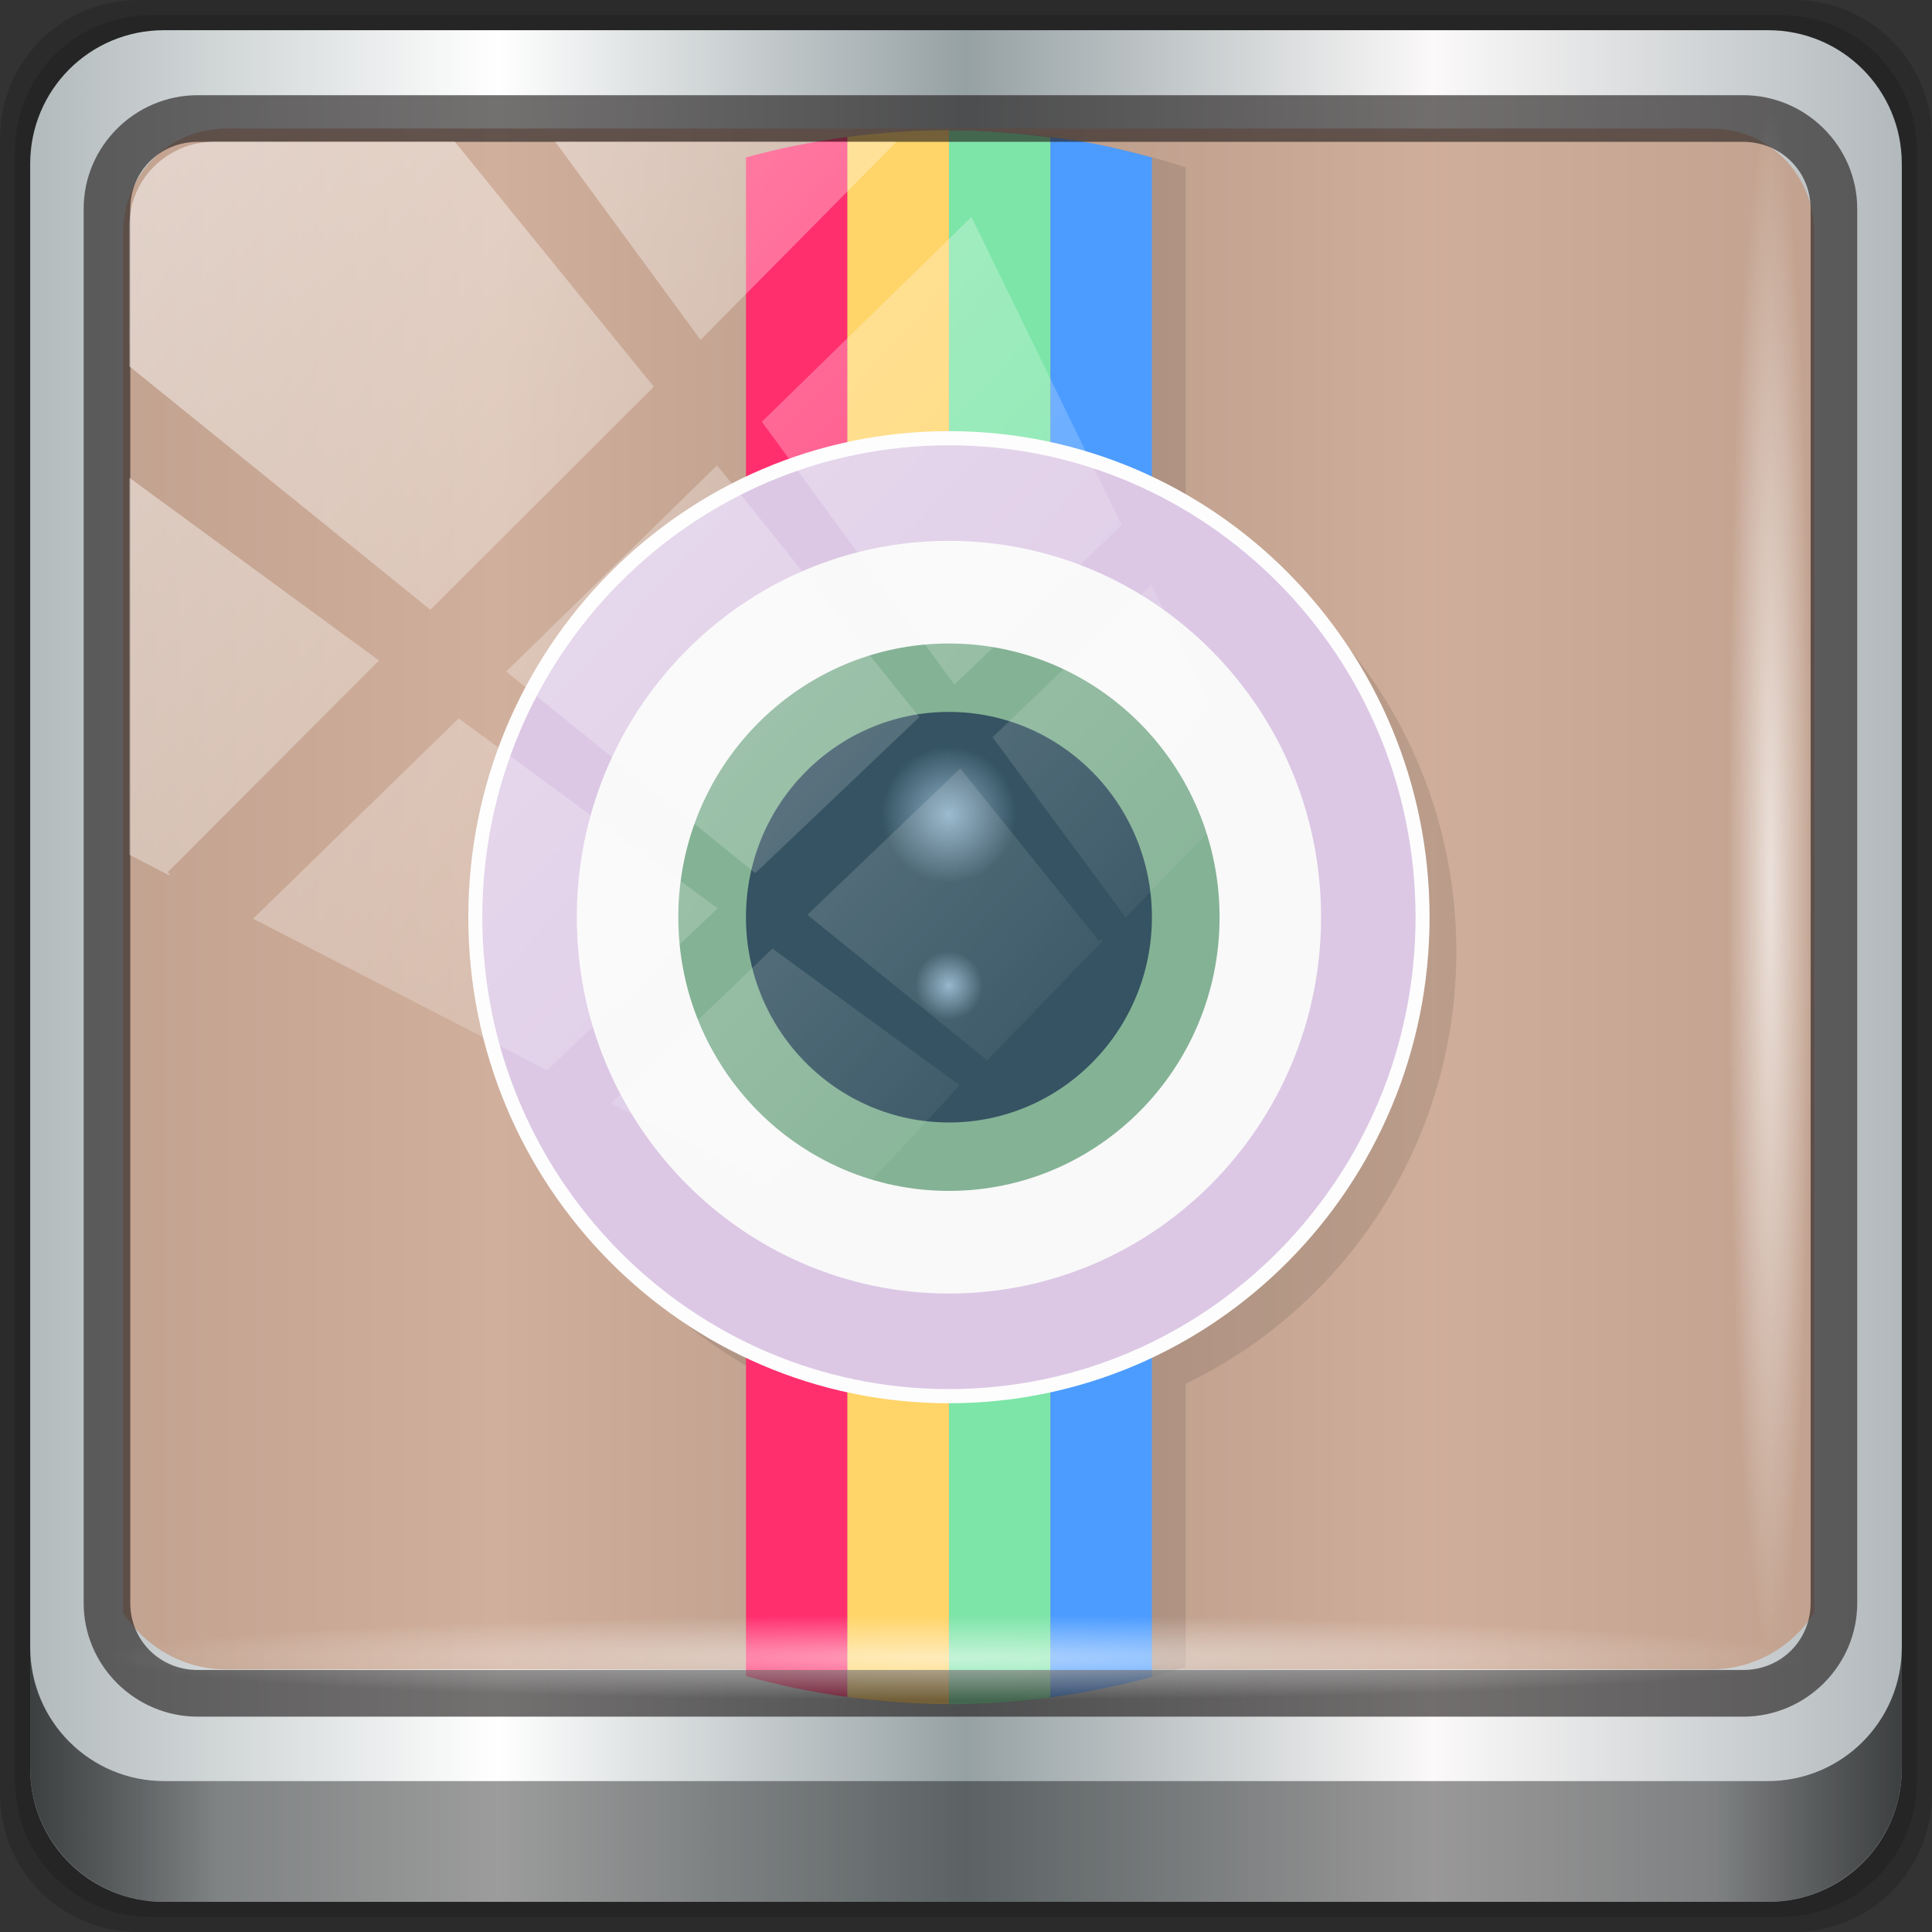 <?xml version="1.0" encoding="UTF-8" standalone="no"?>
<svg
   xmlns:dc="http://purl.org/dc/elements/1.1/"
   xmlns:cc="http://creativecommons.org/ns#"
   xmlns:rdf="http://www.w3.org/1999/02/22-rdf-syntax-ns#"
   xmlns:svg="http://www.w3.org/2000/svg"
   xmlns="http://www.w3.org/2000/svg"
   xmlns:xlink="http://www.w3.org/1999/xlink"
   xmlns:sodipodi="http://sodipodi.sourceforge.net/DTD/sodipodi-0.dtd"
   xmlns:inkscape="http://www.inkscape.org/namespaces/inkscape"
   viewBox="0 0 96 96"
   version="1.1"
   id="svg56"
   sodipodi:docname="chrome-cijncchffkmlnfdbnkkfclcbnjcoegjc-Default.svg"
   width="96"
   height="96"
   inkscape:version="0.92.2 5c3e80d, 2017-08-06">
  <rect x="0" y="0" width="96" height="96" fill="#333333" stroke="none"/>
  <title
     id="title4726">Part of Lila HD icon Theme</title>
  <sodipodi:namedview
     pagecolor="#ffffff"
     bordercolor="#666666"
     borderopacity="1"
     objecttolerance="10"
     gridtolerance="10"
     guidetolerance="10"
     inkscape:pageopacity="0"
     inkscape:pageshadow="2"
     inkscape:window-width="1280"
     inkscape:window-height="941"
     id="namedview58"
     showgrid="false"
     inkscape:zoom="3.4766083"
     inkscape:cx="13.534597"
     inkscape:cy="17.979876"
     inkscape:window-x="0"
     inkscape:window-y="21"
     inkscape:window-maximized="1"
     inkscape:current-layer="g54" />
  <defs
     id="defs14">
    <linearGradient
       id="linearGradient4856"
       x1="0.998"
       x2="47"
       gradientUnits="userSpaceOnUse"
       gradientTransform="rotate(-90,48.001,47.998)">
      <stop
         style="stop-color:#5b5b5b;stop-opacity:1"
         id="stop2" />
      <stop
         offset="1"
         style="stop-color:#656565;stop-opacity:1"
         id="stop4" />
    </linearGradient>
    <radialGradient
       id="radial0"
       gradientUnits="userSpaceOnUse"
       cx="6.773"
       cy="5.927"
       r="0.564"
       gradientTransform="matrix(3.543,0,0,3.543,1.47638e-7,3.77575e-4)">
      <stop
         style="stop-color:#8eb0c7;stop-opacity:1"
         id="stop7" />
      <stop
         offset="1"
         style="stop-color:#8eb0c7;stop-opacity:0"
         id="stop9" />
    </radialGradient>
    <radialGradient
       id="radial1"
       gradientUnits="userSpaceOnUse"
       cx="6"
       cy="17.292"
       r="1"
       gradientTransform="translate(18,8.708)"
       xlink:href="#radial0" />
    <radialGradient
       r="0.564"
       cy="5.927"
       cx="6.773"
       gradientTransform="matrix(3.543,0,0,3.543,1.47638e-7,3.77575e-4)"
       gradientUnits="userSpaceOnUse"
       id="radialGradient3475"
       xlink:href="#radial0" />
    <linearGradient
       gradientTransform="rotate(-90,24,24)"
       gradientUnits="userSpaceOnUse"
       x2="47"
       x1="1"
       id="linearGradient3764">
      <stop
         id="stop7-3"
         style="stop-color:#505050;stop-opacity:1" />
      <stop
         id="stop9-6"
         style="stop-color:#5a5a5a;stop-opacity:1"
         offset="1" />
    </linearGradient>
    <radialGradient
       gradientTransform="translate(-56.339,76.678)"
       gradientUnits="userSpaceOnUse"
       r="8"
       cy="23"
       cx="31"
       id="radialGradient4187">
      <stop
         id="stop12"
         style="stop-color:#e36b5d;stop-opacity:1" />
      <stop
         id="stop14"
         style="stop-color:#e05b4c;stop-opacity:1"
         offset="1" />
    </radialGradient>
    <radialGradient
       gradientTransform="translate(-56.339,76.678)"
       gradientUnits="userSpaceOnUse"
       r="8"
       cy="29"
       cx="22"
       id="radialGradient4195">
      <stop
         id="stop17"
         style="stop-color:#7070d0;stop-opacity:1" />
      <stop
         id="stop19"
         style="stop-color:#6161cb;stop-opacity:1"
         offset="1" />
    </radialGradient>
    <radialGradient
       gradientTransform="translate(-56.339,76.678)"
       gradientUnits="userSpaceOnUse"
       r="8"
       cy="19"
       cx="20"
       id="radialGradient4203">
      <stop
         id="stop22"
         style="stop-color:#32e647;stop-opacity:1" />
      <stop
         id="stop24"
         style="stop-color:#20e437;stop-opacity:1"
         offset="1" />
    </radialGradient>
    <linearGradient
       id="linearGradient6139-0">
      <stop
         style="stop-color:#c1adad;stop-opacity:1;"
         offset="0"
         id="stop6141-2" />
      <stop
         id="stop6151-0"
         offset="0.25"
         style="stop-color:#ffffff;stop-opacity:1;" />
      <stop
         id="stop6147-1"
         offset="0.5"
         style="stop-color:#aa9090;stop-opacity:1;" />
      <stop
         style="stop-color:#fbf9f9;stop-opacity:1;"
         offset="0.75"
         id="stop6149-4" />
      <stop
         style="stop-color:#c1adad;stop-opacity:1;"
         offset="1"
         id="stop6143-4" />
    </linearGradient>
    <linearGradient
       id="linearGradient556">
      <stop
         offset="0"
         style="stop-color:#ffffff;stop-opacity:1"
         id="stop557" />
      <stop
         offset="1"
         style="stop-color:#d2d2d2;stop-opacity:1;"
         id="stop558" />
    </linearGradient>
    <linearGradient
       id="linearGradient4091-0-3-0-7">
      <stop
         id="stop4093-3-6-4-2"
         offset="0"
         style="stop-color:#ffffff;stop-opacity:1;" />
      <stop
         style="stop-color:#ffffff;stop-opacity:1;"
         offset="0.8"
         id="stop4099-6-1-8-3" />
      <stop
         id="stop4095-1-0-7-9"
         offset="1"
         style="stop-color:#ffffff;stop-opacity:0;" />
    </linearGradient>
    <linearGradient
       id="linearGradient3832-0-6-1-1">
      <stop
         id="stop3834-6-3-7-1"
         offset="0"
         style="stop-color:#000000;stop-opacity:1;" />
      <stop
         style="stop-color:#000000;stop-opacity:0.588;"
         offset="0.1"
         id="stop3872-2-4" />
      <stop
         id="stop3844-6-2-7-6"
         offset="0.9"
         style="stop-color:#000000;stop-opacity:0.588;" />
      <stop
         id="stop3836-5-0-2-9"
         offset="1"
         style="stop-color:#000000;stop-opacity:1;" />
    </linearGradient>
    <linearGradient
       id="linearGradient3737">
      <stop
         id="stop3739"
         style="stop-color:#ffffff;stop-opacity:1"
         offset="0" />
      <stop
         id="stop3741"
         style="stop-color:#ffffff;stop-opacity:0"
         offset="1" />
    </linearGradient>
    <linearGradient
       y2="7.017"
       x2="45.448"
       y1="92.54"
       x1="45.448"
       gradientTransform="scale(1.006,0.994)"
       gradientUnits="userSpaceOnUse"
       id="linearGradient4740"
       xlink:href="#ButtonShadow"
       inkscape:collect="always" />
    <linearGradient
       x1="45.448"
       y1="92.54"
       x2="45.448"
       y2="7.017"
       id="ButtonShadow"
       gradientUnits="userSpaceOnUse"
       gradientTransform="scale(1.006,0.994)">
      <stop
         id="stop3750"
         style="stop-color:#000000;stop-opacity:1"
         offset="0" />
      <stop
         id="stop3752"
         style="stop-color:#000000;stop-opacity:0.588"
         offset="1" />
    </linearGradient>
    <filter
       style="color-interpolation-filters:sRGB"
       id="filter3174-3-13">
      <feGaussianBlur
         stdDeviation="1.71"
         id="feGaussianBlur3176-6-1" />
    </filter>
    <linearGradient
       y2="14.514"
       x2="50.528"
       y1="-28.642"
       x1="2.771"
       gradientUnits="userSpaceOnUse"
       id="linearGradient4767"
       xlink:href="#linearGradient3737"
       inkscape:collect="always" />
    <clipPath
       id="clipPath4156-4-2"
       clipPathUnits="userSpaceOnUse">
      <path
         inkscape:connector-curvature="0"
         id="path4158-0-4"
         d="m 27.046,-55.695 -14.214,13.321 h 0.061 l 15.653,21.771 10.231,-10.546 C 38.562,-32.302 27.468,-54.819 27.046,-55.695 Z M 9.647,-39.383 -5.241,-25.321 15.988,-7.806 26.372,-18.383 Z m 31.491,12.951 -9.741,9.714 8.945,12.458 7.781,-7.555 z m -49.84,4.379 -13.754,12.982 26.283,13.846 0.061,-0.062 -0.123,-0.062 L 13.599,-5.401 -8.702,-22.053 Z m 38.015,7.401 -9.803,9.775 11.579,9.559 7.628,-7.401 -8.669,-11.009 z m 20.187,5.674 -7.383,7.216 6.188,8.542 5.82,-6.137 z m -32.195,6.322 -9.557,9.498 13.662,7.185 7.934,-7.678 z m 23.312,2.374 -7.107,6.938 8.363,6.907 5.361,-5.674 -0.061,-0.092 -0.092,0.123 -6.464,-8.203 z m -8.73,8.542 -7.505,7.339 10.354,5.458 c 1.397,-1.321 5.675,-6.123 5.851,-6.322 z"
         style="opacity:0.6;fill:#ffffff;fill-opacity:1;stroke:none" />
    </clipPath>
    <filter
       style="color-interpolation-filters:sRGB"
       id="filter3174-53">
      <feGaussianBlur
         stdDeviation="1.71"
         id="feGaussianBlur3176-1" />
    </filter>
    <filter
       style="color-interpolation-filters:sRGB"
       id="filter3174">
      <feGaussianBlur
         id="feGaussianBlur3176"
         stdDeviation="1.71" />
    </filter>
    <radialGradient
       gradientTransform="translate(-56.339,76.678)"
       gradientUnits="userSpaceOnUse"
       r="8"
       cy="19"
       cx="20"
       id="radialGradient4203-3">
      <stop
         id="stop22-6"
         style="stop-color:#32e647;stop-opacity:1" />
      <stop
         id="stop24-7"
         style="stop-color:#20e437;stop-opacity:1"
         offset="1" />
    </radialGradient>
    <radialGradient
       gradientTransform="translate(-56.339,76.678)"
       gradientUnits="userSpaceOnUse"
       r="8"
       cy="23"
       cx="31"
       id="radialGradient4187-5">
      <stop
         id="stop12-3"
         style="stop-color:#e36b5d;stop-opacity:1" />
      <stop
         id="stop14-5"
         style="stop-color:#e05b4c;stop-opacity:1"
         offset="1" />
    </radialGradient>
    <radialGradient
       gradientTransform="translate(-56.339,76.678)"
       gradientUnits="userSpaceOnUse"
       r="8"
       cy="29"
       cx="22"
       id="radialGradient4195-6">
      <stop
         id="stop17-2"
         style="stop-color:#7070d0;stop-opacity:1" />
      <stop
         id="stop19-9"
         style="stop-color:#6161cb;stop-opacity:1"
         offset="1" />
    </radialGradient>
    <linearGradient
       inkscape:collect="always"
       xlink:href="#ButtonShadow"
       id="linearGradient4722"
       gradientUnits="userSpaceOnUse"
       gradientTransform="scale(1.006,0.994)"
       x1="45.448"
       y1="92.54"
       x2="45.448"
       y2="7.017" />
    <linearGradient
       inkscape:collect="always"
       xlink:href="#ButtonShadow"
       id="linearGradient4724"
       gradientUnits="userSpaceOnUse"
       gradientTransform="scale(1.006,0.994)"
       x1="45.448"
       y1="92.54"
       x2="45.448"
       y2="7.017" />
    <radialGradient
       r="0.564"
       cy="5.927"
       cx="6.773"
       gradientTransform="matrix(3.543,0,0,3.543,1.47638e-7,3.77575e-4)"
       gradientUnits="userSpaceOnUse"
       id="radialGradient3475-5"
       xlink:href="#radial0-3" />
    <radialGradient
       id="radial0-3"
       gradientUnits="userSpaceOnUse"
       cx="6.773"
       cy="5.927"
       r="0.564"
       gradientTransform="matrix(3.543,0,0,3.543,1.47638e-7,3.77575e-4)">
      <stop
         style="stop-color:#8eb0c7;stop-opacity:1"
         id="stop7-5" />
      <stop
         offset="1"
         style="stop-color:#8eb0c7;stop-opacity:0"
         id="stop9-62" />
    </radialGradient>
    <radialGradient
       id="radial1-9"
       gradientUnits="userSpaceOnUse"
       cx="6"
       cy="17.292"
       r="1"
       gradientTransform="translate(18,8.708)"
       xlink:href="#radial0-3" />
    <radialGradient
       id="radialGradient4760"
       gradientUnits="userSpaceOnUse"
       cx="6.773"
       cy="5.927"
       r="0.564"
       gradientTransform="matrix(3.543,0,0,3.543,1.47638e-7,3.77575e-4)">
      <stop
         style="stop-color:#8eb0c7;stop-opacity:1"
         id="stop4756" />
      <stop
         offset="1"
         style="stop-color:#8eb0c7;stop-opacity:0"
         id="stop4758" />
    </radialGradient>
    <linearGradient
       inkscape:collect="always"
       xlink:href="#linearGradient6139-0-6"
       id="linearGradient4071-3"
       gradientUnits="userSpaceOnUse"
       gradientTransform="matrix(1.107,0,0,1.107,-4.994,-3.621)"
       x1="6"
       y1="47"
       x2="90"
       y2="47" />
    <linearGradient
       id="linearGradient6139-0-6">
      <stop
         id="stop6141-2-7"
         offset="0"
         style="stop-color:#b2babc;stop-opacity:1" />
      <stop
         style="stop-color:#ffffff;stop-opacity:1;"
         offset="0.25"
         id="stop6151-0-5" />
      <stop
         style="stop-color:#96a1a4;stop-opacity:1"
         offset="0.5"
         id="stop6147-1-3" />
      <stop
         id="stop6149-4-5"
         offset="0.75"
         style="stop-color:#fbf9f9;stop-opacity:1;" />
      <stop
         id="stop6143-4-6"
         offset="1"
         style="stop-color:#b2b9bc;stop-opacity:1" />
    </linearGradient>
    <linearGradient
       gradientTransform="translate(0.149,0.415)"
       inkscape:collect="always"
       xlink:href="#linearGradient3832-0-6-1-1"
       id="linearGradient4129-2"
       x1="1.5"
       y1="88.172"
       x2="94.5"
       y2="88.172"
       gradientUnits="userSpaceOnUse" />
    <radialGradient
       inkscape:collect="always"
       xlink:href="#linearGradient3737"
       id="radialGradient7462"
       gradientUnits="userSpaceOnUse"
       gradientTransform="matrix(0.975,0,0,0.049,34.048,80.582)"
       cx="13.948"
       cy="44.893"
       fx="13.948"
       fy="44.893"
       r="43.199" />
    <radialGradient
       inkscape:collect="always"
       xlink:href="#linearGradient3737"
       id="radialGradient7464"
       gradientUnits="userSpaceOnUse"
       gradientTransform="matrix(0.888,0,0,0.049,31.96,-90.317)"
       cx="13.948"
       cy="44.893"
       fx="13.948"
       fy="44.893"
       r="43.199" />
    <clipPath
       id="clipPath4156-4-1"
       clipPathUnits="userSpaceOnUse">
      <path
         inkscape:connector-curvature="0"
         id="path4158-0-8"
         d="m 27.046,-55.695 -14.214,13.321 h 0.061 l 15.653,21.771 10.231,-10.546 C 38.562,-32.302 27.468,-54.819 27.046,-55.695 Z M 9.647,-39.383 -5.241,-25.321 15.988,-7.806 26.372,-18.383 Z m 31.491,12.951 -9.741,9.714 8.945,12.458 7.781,-7.555 z m -49.84,4.379 -13.754,12.982 26.283,13.846 0.061,-0.062 -0.123,-0.062 L 13.599,-5.401 -8.702,-22.053 Z m 38.015,7.401 -9.803,9.775 11.579,9.559 7.628,-7.401 -8.669,-11.009 z m 20.187,5.674 -7.383,7.216 6.188,8.542 5.82,-6.137 z m -32.195,6.322 -9.557,9.498 13.662,7.185 7.934,-7.678 z m 23.312,2.374 -7.107,6.938 8.363,6.907 5.361,-5.674 -0.061,-0.092 -0.092,0.123 -6.464,-8.203 z m -8.73,8.542 -7.505,7.339 10.354,5.458 c 1.397,-1.321 5.675,-6.123 5.851,-6.322 z"
         style="opacity:0.6;fill:#ffffff;fill-opacity:1;stroke:none" />
    </clipPath>
    <clipPath
       clipPathUnits="userSpaceOnUse"
       id="clipPath4355-7">
      <rect
         style="fill:#ffffff;fill-opacity:1;fill-rule:nonzero;stroke:none"
         id="rect4357-5"
         width="84"
         height="80"
         x="6"
         y="6"
         rx="6"
         ry="6" />
    </clipPath>
    <clipPath
       clipPathUnits="userSpaceOnUse"
       id="clipPath4355-9">
      <rect
         style="fill:#ffffff;fill-opacity:1;fill-rule:nonzero;stroke:none"
         id="rect4357-1"
         width="84"
         height="80"
         x="6"
         y="6"
         rx="6"
         ry="6" />
    </clipPath>
    <clipPath
       clipPathUnits="userSpaceOnUse"
       id="clipPath4355-1">
      <rect
         style="fill:#ffffff;fill-opacity:1;fill-rule:nonzero;stroke:none"
         id="rect4357-9"
         width="84"
         height="80"
         x="6"
         y="6"
         rx="6"
         ry="6" />
    </clipPath>
    <clipPath
       clipPathUnits="userSpaceOnUse"
       id="clipPath3943-52-0">
      <path
         id="path3945-4-1"
         d="m 69.781,20.844 -5,3.438 c 5.587,5.537 9,13.328 9,21.812 0,8.434 -3.377,16.096 -8.906,21.625 l 5,3.438 C 76.078,64.576 80,55.844 80,46.094 c 2e-6,-9.797 -3.963,-18.66 -10.219,-25.25 z M 40,24.062 28.906,36.219 H 21.5 c -0.823,0 -1.5,0.677 -1.5,1.5 v 1 14.844 1 c 0,0.823 0.684,1.61 1.5,1.5 h 7.406 L 40,68 V 66 26.062 Z m 20.594,3.281 -5,3.438 L 55.5,30.875 c 3.938,3.89 6.406,9.25 6.406,15.219 0,5.921 -2.43,11.148 -6.312,15.031 l 0.094,0.094 5.094,3.438 c 4.475,-4.908 7.25,-11.402 7.25,-18.562 0,-7.231 -2.879,-13.831 -7.438,-18.75 z m -9.25,6.5 -5.219,3.625 c 2.222,2.218 3.719,5.24 3.719,8.625 0,3.337 -1.459,6.228 -3.625,8.438 l 5.219,3.625 c 2.822,-3.237 4.531,-7.434 4.531,-12.062 0,-4.673 -1.754,-9.001 -4.625,-12.25 z"
         style="color:#000000;display:inline;overflow:visible;visibility:visible;opacity:0.8;fill:#ff00ff;fill-opacity:1;fill-rule:nonzero;stroke:none;stroke-width:1;marker:none;enable-background:accumulate"
         inkscape:connector-curvature="0" />
    </clipPath>
    <radialGradient
       r="0.564"
       cy="5.927"
       cx="6.773"
       gradientTransform="matrix(3.543,0,0,3.543,1.47638e-7,3.77575e-4)"
       gradientUnits="userSpaceOnUse"
       id="radialGradient3475-5-6"
       xlink:href="#radial0-3-0" />
    <radialGradient
       id="radial0-3-0"
       gradientUnits="userSpaceOnUse"
       cx="6.773"
       cy="5.927"
       r="0.564"
       gradientTransform="matrix(3.543,0,0,3.543,1.47638e-7,3.77575e-4)">
      <stop
         style="stop-color:#8eb0c7;stop-opacity:1"
         id="stop7-5-6" />
      <stop
         offset="1"
         style="stop-color:#8eb0c7;stop-opacity:0"
         id="stop9-62-2" />
    </radialGradient>
    <radialGradient
       id="radial1-9-6"
       gradientUnits="userSpaceOnUse"
       cx="6"
       cy="17.292"
       r="1"
       gradientTransform="translate(18,8.708)"
       xlink:href="#radial0-3-0" />
    <radialGradient
       id="radialGradient1032"
       gradientUnits="userSpaceOnUse"
       cx="6.773"
       cy="5.927"
       r="0.564"
       gradientTransform="matrix(3.543,0,0,3.543,1.47638e-7,3.77575e-4)">
      <stop
         style="stop-color:#8eb0c7;stop-opacity:1"
         id="stop1028" />
      <stop
         offset="1"
         style="stop-color:#8eb0c7;stop-opacity:0"
         id="stop1030" />
    </radialGradient>
  </defs>
  <g
     id="g4720">
    <g
       transform="translate(0,-6)"
       id="g4704">
      <g
         id="g6902">
        <g
           id="layer1-2"
           inkscape:label="Layer 1"
           transform="translate(-1e-6,32)">
          <g
             id="g7390-7"
             transform="translate(-8.044,-17.334)">
            <g
               id="g4615-6"
               transform="translate(251.288,-104.897)">
              <g
                 style="display:none"
                 id="layer2-8-6">
                <rect
                   style="opacity:0.9;fill:url(#linearGradient4722);fill-opacity:1;fill-rule:nonzero;stroke:none;filter:url(#filter3174-3-13)"
                   id="rect3745-9-2"
                   y="7"
                   x="5"
                   ry="6"
                   rx="6"
                   height="85"
                   width="86" />
              </g>
            </g>
            <g
               transform="translate(0,6)"
               id="g3950">
              <g
                 transform="translate(8.044,-1041.185)"
                 id="layer1-3"
                 inkscape:label="Livello 1">
                <g
                   id="g2574"
                   style="display:inline"
                   transform="translate(-0.149,1026.105)">
                  <path
                     style="display:inline;opacity:0.15;fill:#000000;fill-opacity:1;fill-rule:nonzero;stroke:none"
                     d="M 89.292,0.415 H 7.006 c -3.799,0 -6.857,3.058 -6.857,6.857 V 89.558 c 0,3.799 3.058,6.857 6.857,6.857 H 89.292 c 3.799,0 6.857,-3.058 6.857,-6.857 V 7.272 c 0,-3.799 -3.058,-6.857 -6.857,-6.857 z"
                     id="path3288"
                     inkscape:connector-curvature="0" />
                  <path
                     inkscape:connector-curvature="0"
                     id="path4085"
                     d="M 88.649,1.165 H 7.649 c -3.739,0 -6.75,3.01 -6.75,6.75 V 88.915 c 0,3.74 3.011,6.75 6.75,6.75 H 88.649 c 3.74,0 6.75,-3.01 6.75,-6.75 V 7.915 c 0,-3.739 -3.01,-6.75 -6.75,-6.75 z"
                     style="display:inline;opacity:0.15;fill:#000000;fill-opacity:1;fill-rule:nonzero;stroke:none" />
                  <path
                     style="display:inline;fill:url(#linearGradient4071-3);fill-opacity:1;fill-rule:nonzero;stroke:none"
                     d="M 88.006,1.915 H 8.292 c -3.68,0 -6.643,2.963 -6.643,6.643 V 88.272 c 0,3.68 2.963,6.643 6.643,6.643 H 88.006 c 3.68,0 6.643,-2.963 6.643,-6.643 V 8.558 c 0,-3.68 -2.963,-6.643 -6.643,-6.643 z"
                     id="rect4251-1"
                     inkscape:connector-curvature="0" />
                  <path
                     style="display:inline;opacity:0.779;fill:#c39980;fill-opacity:1;fill-rule:nonzero;stroke:none;stroke-width:1.03"
                     d="m 11.39,6.802 c -2.856,0 -5.124,2.288 -5.124,5.171 v 21.427 7.239 39.914 c 1.097,1.684 2.969,2.812 5.124,2.812 h 4.099 65.589 4.099 c 2.155,0 4.027,-1.127 5.124,-2.812 V 40.64 33.401 11.973 c 0,-2.883 -2.268,-5.171 -5.124,-5.171 z"
                     id="path3400-6"
                     inkscape:connector-curvature="0"
                     sodipodi:nodetypes="sscccsccscccsss" />
                  <g
                     transform="matrix(1.681,0,0,1.7,6.957,-76.411)"
                     id="g4741">
                    <path
                       inkscape:connector-curvature="0"
                       id="path26"
                       style="opacity:0.1;fill:#000000;fill-opacity:1;fill-rule:nonzero;stroke:none"
                       d="m 24,48.996 c -1.719,0 -3.391,0.193 -5,0.551 v 10.818 c -4.725,2.249 -8,7.05 -8,12.635 0,5.58 3.275,10.386 8,12.635 v 8.809 c 1.61,0.361 3.281,0.559 4.998,0.559 2.442,0 4.794,-0.385 7,-1.09 v -8.277 c 4.725,-2.249 8,-7.05 8,-12.635 0,-5.58 -3.275,-10.386 -8,-12.635 V 50.083 C 29.966,49.754 28.903,49.492 27.814,49.31 H 27.812 C 26.57,49.102 25.301,48.997 23.999,48.997 Z" />
                    <g
                       transform="translate(0,48)"
                       id="g54">
                      <g
                         id="g40">
                        <path
                           inkscape:connector-curvature="0"
                           id="path32"
                           style="opacity:1;fill:#7de5a8;fill-opacity:1;fill-rule:nonzero;stroke:none"
                           d="m 24,0.996 v 46.01 c 1.017,0 2.02,-0.073 3,-0.201 V 1.211 C 26.017,1.083 25.022,1 24.002,1 c 0,0 0,0 -0.002,0 z" />
                        <path
                           inkscape:connector-curvature="0"
                           id="path34"
                           style="opacity:1;fill:#4c9cff;fill-opacity:1;fill-rule:nonzero;stroke:none"
                           d="m 27,1.207 v 45.594 c 1.023,-0.133 2.024,-0.333 3,-0.596 V 1.795 C 29.284,1.602 28.558,1.431 27.816,1.307 c 0,0 -0.002,0 -0.002,0 C 27.545,1.262 27.271,1.241 27,1.205 Z" />
                        <path
                           inkscape:connector-curvature="0"
                           id="path36"
                           style="opacity:1;fill:#ff2f6e;fill-opacity:1;fill-rule:nonzero;stroke:none"
                           d="m 21,1.195 c -1.023,0.133 -2.024,0.334 -3,0.598 v 44.39 c 0.977,0.266 1.977,0.472 3,0.607 V 1.194 Z" />
                        <path
                           inkscape:connector-curvature="0"
                           id="path38"
                           style="opacity:1;fill:#ffd468;fill-opacity:1;fill-rule:nonzero;stroke:none"
                           d="m 24,0.996 c -1.018,0 -2.02,0.071 -3,0.199 v 45.596 c 0.983,0.13 1.981,0.211 2.998,0.211 0,0 0,0 0.002,0 V 0.992 Z" />
                      </g>
                      <path
                         inkscape:connector-curvature="0"
                         id="path42"
                         style="fill:#dcc8e5;fill-opacity:1;fill-rule:nonzero;stroke:#fdfdfd;stroke-opacity:1;stroke-width:0.414;stroke-miterlimit:4;stroke-dasharray:none"
                         d="m 38,24 c 0,7.73 -6.27,14 -14,14 -7.73,0 -14,-6.27 -14,-14 0,-7.73 6.27,-14 14,-14 7.73,0 14,6.27 14,14 m 0,0" />
                      <path
                         inkscape:connector-curvature="0"
                         id="path44"
                         style="fill:#f9f9f9;fill-opacity:1;fill-rule:nonzero;stroke:none"
                         d="m 35,24 c 0,6.074 -4.926,11 -11,11 -6.074,0 -11,-4.926 -11,-11 0,-6.074 4.926,-11 11,-11 6.074,0 11,4.926 11,11 m 0,0" />
                      <path
                         inkscape:connector-curvature="0"
                         id="path46"
                         style="fill:#84b295;fill-opacity:1;fill-rule:nonzero;stroke:none"
                         d="m 32,24 c 0,4.418 -3.582,8 -8,8 -4.418,0 -8,-3.582 -8,-8 0,-4.418 3.582,-8 8,-8 4.418,0 8,3.582 8,8 m 0,0" />
                      <path
                         inkscape:connector-curvature="0"
                         id="path48"
                         style="fill:#355362;fill-opacity:1;fill-rule:nonzero;stroke:none"
                         d="m 30,24 c 0,3.313 -2.688,6 -6,6 -3.313,0 -6,-2.688 -6,-6 0,-3.313 2.688,-6 6,-6 3.313,0 6,2.688 6,6 m 0,0" />
                      <path
                         inkscape:connector-curvature="0"
                         id="path50"
                         style="fill:url(#radialGradient3475-5-6);fill-rule:nonzero;stroke:none"
                         d="m 26,21 c 0,1.105 -0.895,2 -2,2 -1.105,0 -2,-0.895 -2,-2 0,-1.105 0.895,-2 2,-2 1.105,0 2,0.895 2,2 m 0,0" />
                      <path
                         inkscape:connector-curvature="0"
                         id="path52"
                         style="fill:url(#radial1-9-6);fill-rule:nonzero;stroke:none"
                         d="m 25,26 c 0,0.551 -0.449,1 -1,1 -0.551,0 -1,-0.449 -1,-1 0,-0.551 0.449,-1 1,-1 0.551,0 1,0.449 1,1 m 0,0" />
                    </g>
                  </g>
                  <path
                     inkscape:connector-curvature="0"
                     id="path4989"
                     d="m 9.974,5.144 c -3.117,0 -5.668,2.54 -5.668,5.646 v 69.278 c 0,3.106 2.551,5.646 5.668,5.646 H 86.766 c 3.117,0 5.668,-2.54 5.668,-5.646 V 10.79 c 0,-3.106 -2.551,-5.646 -5.668,-5.646 z m 0,2.319 H 86.766 c 1.888,0 3.352,1.48 3.352,3.327 v 69.278 c 0,1.846 -1.464,3.327 -3.352,3.327 H 9.974 c -1.888,0 -3.352,-1.48 -3.352,-3.327 V 10.79 c 0,-1.846 1.464,-3.327 3.352,-3.327 z"
                     style="color:#000000;font-style:normal;font-variant:normal;font-weight:normal;font-stretch:normal;font-size:medium;line-height:normal;font-family:Sans;-inkscape-font-specification:Sans;text-indent:0;text-align:start;text-decoration:none;text-decoration-line:none;letter-spacing:normal;word-spacing:normal;text-transform:none;writing-mode:lr-tb;direction:ltr;baseline-shift:baseline;text-anchor:start;display:inline;overflow:visible;visibility:visible;fill:#241f1f;fill-opacity:0.633;stroke:none;stroke-width:2.376;marker:none;enable-background:accumulate" />
                  <path
                     inkscape:connector-curvature="0"
                     style="display:inline;opacity:0.658;fill:url(#linearGradient4129-2);fill-opacity:1;fill-rule:nonzero;stroke:none"
                     d="m 1.649,82.259 v 6 c 0,3.68 2.976,6.656 6.656,6.656 H 87.993 c 3.68,0 6.656,-2.976 6.656,-6.656 v -6 c 0,3.68 -2.976,6.656 -6.656,6.656 H 8.305 c -3.68,0 -6.656,-2.976 -6.656,-6.656 z"
                     id="path4118" />
                  <rect
                     style="opacity:0.55;fill:url(#radialGradient7462);fill-opacity:1;stroke:none"
                     id="rect4131"
                     width="84.25"
                     height="4.25"
                     x="5.524"
                     y="80.665"
                     rx="0"
                     ry="4.25" />
                  <rect
                     ry="4.25"
                     rx="0"
                     y="-90.234"
                     x="5.975"
                     height="4.25"
                     width="76.75"
                     id="rect4141"
                     style="opacity:0.669;fill:url(#radialGradient7464);fill-opacity:1;stroke:none"
                     transform="rotate(90)" />
                  <rect
                     transform="matrix(1.069,0,0,1.048,4.444,38.894)"
                     style="opacity:0.508;fill:url(#linearGradient4767);fill-opacity:1;stroke:none"
                     id="rect4146"
                     width="75.966"
                     height="69.024"
                     x="2"
                     y="-30"
                     rx="3.957"
                     ry="3.957"
                     clip-path="url(#clipPath4156-4-1)" />
                </g>
              </g>
            </g>
          </g>
        </g>
        <g
           style="display:none"
           id="layer2-0">
          <rect
             style="opacity:0.9;fill:url(#linearGradient4724);fill-opacity:1;fill-rule:nonzero;stroke:none;filter:url(#filter3174-53)"
             id="rect3745-1"
             y="7"
             x="5"
             ry="6"
             rx="6"
             height="85"
             width="86" />
        </g>
        <g
           id="layer5-1" />
      </g>
      <g
         id="layer2"
         style="display:none">
        <rect
           width="86"
           height="85"
           rx="6"
           ry="6"
           x="5"
           y="7"
           id="rect3745"
           style="opacity:0.9;fill:url(#linearGradient4740);fill-opacity:1;fill-rule:nonzero;stroke:none;filter:url(#filter3174)" />
      </g>
      <g
         id="layer1"
         transform="translate(-175.322,97.627)" />
    </g>
    <g
       transform="translate(0,42)"
       id="g38">
      <g
         id="g40-7">
        <!-- color: #eeeeee -->
      </g>
    </g>
  </g>
</svg>
